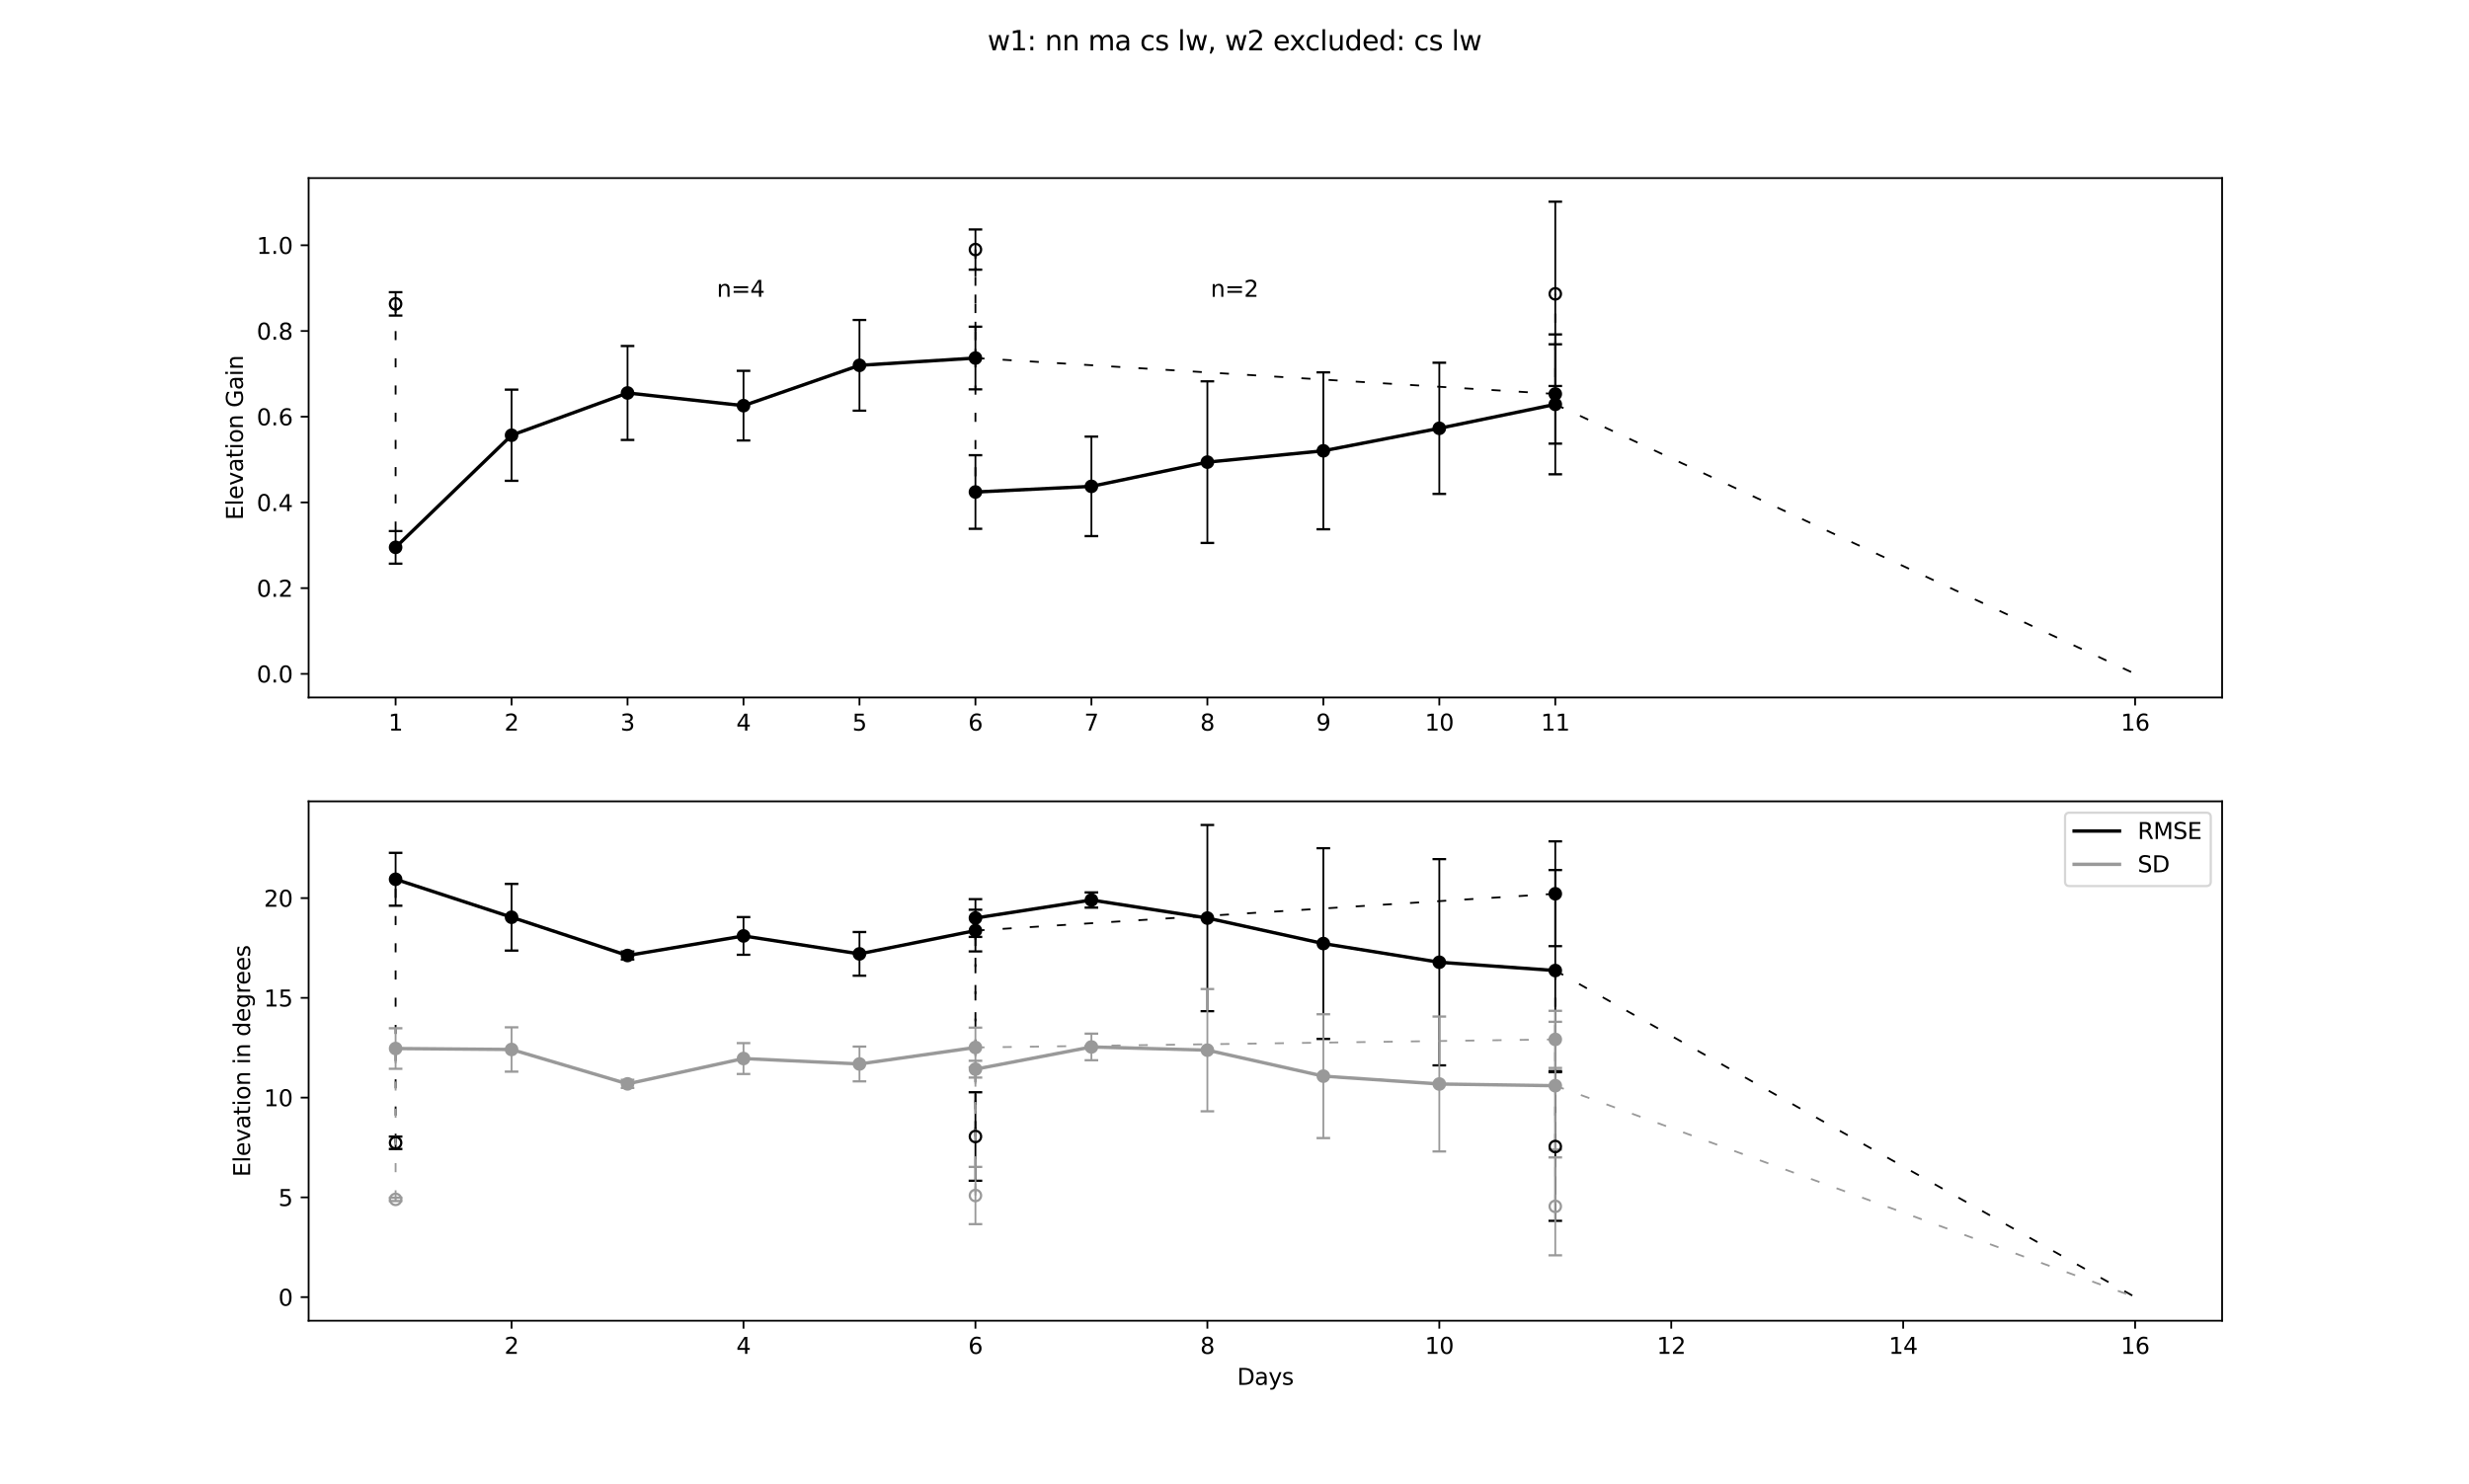 <?xml version="1.0" encoding="utf-8" standalone="no"?>
<!DOCTYPE svg PUBLIC "-//W3C//DTD SVG 1.1//EN"
  "http://www.w3.org/Graphics/SVG/1.1/DTD/svg11.dtd">
<svg xmlns:xlink="http://www.w3.org/1999/xlink" width="1088.64pt" height="654.48pt" viewBox="0 0 1088.64 654.48" xmlns="http://www.w3.org/2000/svg" version="1.1">
 <defs>
  <style type="text/css">*{stroke-linejoin: round; stroke-linecap: butt}</style>
 </defs>
 <g id="figure_1">
  <g id="patch_1">
   <path d="M 0 654.48 
L 1088.64 654.48 
L 1088.64 0 
L 0 0 
z
" style="fill: #ffffff"/>
  </g>
  <g id="axes_1">
   <g id="patch_2">
    <path d="M 136.08 307.606 
L 979.776 307.606 
L 979.776 78.538 
L 136.08 78.538 
z
" style="fill: #ffffff"/>
   </g>
   <g id="matplotlib.axis_1">
    <g id="xtick_1">
     <g id="line2d_1">
      <defs>
       <path id="m8545b6446b" d="M 0 0 
L 0 3.5 
" style="stroke: #000000; stroke-width: 0.8"/>
      </defs>
      <g>
       <use xlink:href="#m8545b6446b" x="174.43" y="307.606" style="stroke: #000000; stroke-width: 0.8"/>
      </g>
     </g>
     <g id="text_1">
      <!-- 1 -->
      <g transform="translate(171.249 322.204) scale(0.1 -0.1)">
       <defs>
        <path id="DejaVuSans-31" d="M 794 531 
L 1825 531 
L 1825 4091 
L 703 3866 
L 703 4441 
L 1819 4666 
L 2450 4666 
L 2450 531 
L 3481 531 
L 3481 0 
L 794 0 
L 794 531 
z
" transform="scale(0.016)"/>
       </defs>
       <use xlink:href="#DejaVuSans-31"/>
      </g>
     </g>
    </g>
    <g id="xtick_2">
     <g id="line2d_2">
      <g>
       <use xlink:href="#m8545b6446b" x="225.563" y="307.606" style="stroke: #000000; stroke-width: 0.8"/>
      </g>
     </g>
     <g id="text_2">
      <!-- 2 -->
      <g transform="translate(222.382 322.204) scale(0.1 -0.1)">
       <defs>
        <path id="DejaVuSans-32" d="M 1228 531 
L 3431 531 
L 3431 0 
L 469 0 
L 469 531 
Q 828 903 1448 1529 
Q 2069 2156 2228 2338 
Q 2531 2678 2651 2914 
Q 2772 3150 2772 3378 
Q 2772 3750 2511 3984 
Q 2250 4219 1831 4219 
Q 1534 4219 1204 4116 
Q 875 4013 500 3803 
L 500 4441 
Q 881 4594 1212 4672 
Q 1544 4750 1819 4750 
Q 2544 4750 2975 4387 
Q 3406 4025 3406 3419 
Q 3406 3131 3298 2873 
Q 3191 2616 2906 2266 
Q 2828 2175 2409 1742 
Q 1991 1309 1228 531 
z
" transform="scale(0.016)"/>
       </defs>
       <use xlink:href="#DejaVuSans-32"/>
      </g>
     </g>
    </g>
    <g id="xtick_3">
     <g id="line2d_3">
      <g>
       <use xlink:href="#m8545b6446b" x="276.696" y="307.606" style="stroke: #000000; stroke-width: 0.8"/>
      </g>
     </g>
     <g id="text_3">
      <!-- 3 -->
      <g transform="translate(273.515 322.204) scale(0.1 -0.1)">
       <defs>
        <path id="DejaVuSans-33" d="M 2597 2516 
Q 3050 2419 3304 2112 
Q 3559 1806 3559 1356 
Q 3559 666 3084 287 
Q 2609 -91 1734 -91 
Q 1441 -91 1130 -33 
Q 819 25 488 141 
L 488 750 
Q 750 597 1062 519 
Q 1375 441 1716 441 
Q 2309 441 2620 675 
Q 2931 909 2931 1356 
Q 2931 1769 2642 2001 
Q 2353 2234 1838 2234 
L 1294 2234 
L 1294 2753 
L 1863 2753 
Q 2328 2753 2575 2939 
Q 2822 3125 2822 3475 
Q 2822 3834 2567 4026 
Q 2313 4219 1838 4219 
Q 1578 4219 1281 4162 
Q 984 4106 628 3988 
L 628 4550 
Q 988 4650 1302 4700 
Q 1616 4750 1894 4750 
Q 2613 4750 3031 4423 
Q 3450 4097 3450 3541 
Q 3450 3153 3228 2886 
Q 3006 2619 2597 2516 
z
" transform="scale(0.016)"/>
       </defs>
       <use xlink:href="#DejaVuSans-33"/>
      </g>
     </g>
    </g>
    <g id="xtick_4">
     <g id="line2d_4">
      <g>
       <use xlink:href="#m8545b6446b" x="327.829" y="307.606" style="stroke: #000000; stroke-width: 0.8"/>
      </g>
     </g>
     <g id="text_4">
      <!-- 4 -->
      <g transform="translate(324.648 322.204) scale(0.1 -0.1)">
       <defs>
        <path id="DejaVuSans-34" d="M 2419 4116 
L 825 1625 
L 2419 1625 
L 2419 4116 
z
M 2253 4666 
L 3047 4666 
L 3047 1625 
L 3713 1625 
L 3713 1100 
L 3047 1100 
L 3047 0 
L 2419 0 
L 2419 1100 
L 313 1100 
L 313 1709 
L 2253 4666 
z
" transform="scale(0.016)"/>
       </defs>
       <use xlink:href="#DejaVuSans-34"/>
      </g>
     </g>
    </g>
    <g id="xtick_5">
     <g id="line2d_5">
      <g>
       <use xlink:href="#m8545b6446b" x="378.962" y="307.606" style="stroke: #000000; stroke-width: 0.8"/>
      </g>
     </g>
     <g id="text_5">
      <!-- 5 -->
      <g transform="translate(375.781 322.204) scale(0.1 -0.1)">
       <defs>
        <path id="DejaVuSans-35" d="M 691 4666 
L 3169 4666 
L 3169 4134 
L 1269 4134 
L 1269 2991 
Q 1406 3038 1543 3061 
Q 1681 3084 1819 3084 
Q 2600 3084 3056 2656 
Q 3513 2228 3513 1497 
Q 3513 744 3044 326 
Q 2575 -91 1722 -91 
Q 1428 -91 1123 -41 
Q 819 9 494 109 
L 494 744 
Q 775 591 1075 516 
Q 1375 441 1709 441 
Q 2250 441 2565 725 
Q 2881 1009 2881 1497 
Q 2881 1984 2565 2268 
Q 2250 2553 1709 2553 
Q 1456 2553 1204 2497 
Q 953 2441 691 2322 
L 691 4666 
z
" transform="scale(0.016)"/>
       </defs>
       <use xlink:href="#DejaVuSans-35"/>
      </g>
     </g>
    </g>
    <g id="xtick_6">
     <g id="line2d_6">
      <g>
       <use xlink:href="#m8545b6446b" x="430.095" y="307.606" style="stroke: #000000; stroke-width: 0.8"/>
      </g>
     </g>
     <g id="text_6">
      <!-- 6 -->
      <g transform="translate(426.914 322.204) scale(0.1 -0.1)">
       <defs>
        <path id="DejaVuSans-36" d="M 2113 2584 
Q 1688 2584 1439 2293 
Q 1191 2003 1191 1497 
Q 1191 994 1439 701 
Q 1688 409 2113 409 
Q 2538 409 2786 701 
Q 3034 994 3034 1497 
Q 3034 2003 2786 2293 
Q 2538 2584 2113 2584 
z
M 3366 4563 
L 3366 3988 
Q 3128 4100 2886 4159 
Q 2644 4219 2406 4219 
Q 1781 4219 1451 3797 
Q 1122 3375 1075 2522 
Q 1259 2794 1537 2939 
Q 1816 3084 2150 3084 
Q 2853 3084 3261 2657 
Q 3669 2231 3669 1497 
Q 3669 778 3244 343 
Q 2819 -91 2113 -91 
Q 1303 -91 875 529 
Q 447 1150 447 2328 
Q 447 3434 972 4092 
Q 1497 4750 2381 4750 
Q 2619 4750 2861 4703 
Q 3103 4656 3366 4563 
z
" transform="scale(0.016)"/>
       </defs>
       <use xlink:href="#DejaVuSans-36"/>
      </g>
     </g>
    </g>
    <g id="xtick_7">
     <g id="line2d_7">
      <g>
       <use xlink:href="#m8545b6446b" x="481.228" y="307.606" style="stroke: #000000; stroke-width: 0.8"/>
      </g>
     </g>
     <g id="text_7">
      <!-- 7 -->
      <g transform="translate(478.047 322.204) scale(0.1 -0.1)">
       <defs>
        <path id="DejaVuSans-37" d="M 525 4666 
L 3525 4666 
L 3525 4397 
L 1831 0 
L 1172 0 
L 2766 4134 
L 525 4134 
L 525 4666 
z
" transform="scale(0.016)"/>
       </defs>
       <use xlink:href="#DejaVuSans-37"/>
      </g>
     </g>
    </g>
    <g id="xtick_8">
     <g id="line2d_8">
      <g>
       <use xlink:href="#m8545b6446b" x="532.361" y="307.606" style="stroke: #000000; stroke-width: 0.8"/>
      </g>
     </g>
     <g id="text_8">
      <!-- 8 -->
      <g transform="translate(529.18 322.204) scale(0.1 -0.1)">
       <defs>
        <path id="DejaVuSans-38" d="M 2034 2216 
Q 1584 2216 1326 1975 
Q 1069 1734 1069 1313 
Q 1069 891 1326 650 
Q 1584 409 2034 409 
Q 2484 409 2743 651 
Q 3003 894 3003 1313 
Q 3003 1734 2745 1975 
Q 2488 2216 2034 2216 
z
M 1403 2484 
Q 997 2584 770 2862 
Q 544 3141 544 3541 
Q 544 4100 942 4425 
Q 1341 4750 2034 4750 
Q 2731 4750 3128 4425 
Q 3525 4100 3525 3541 
Q 3525 3141 3298 2862 
Q 3072 2584 2669 2484 
Q 3125 2378 3379 2068 
Q 3634 1759 3634 1313 
Q 3634 634 3220 271 
Q 2806 -91 2034 -91 
Q 1263 -91 848 271 
Q 434 634 434 1313 
Q 434 1759 690 2068 
Q 947 2378 1403 2484 
z
M 1172 3481 
Q 1172 3119 1398 2916 
Q 1625 2713 2034 2713 
Q 2441 2713 2670 2916 
Q 2900 3119 2900 3481 
Q 2900 3844 2670 4047 
Q 2441 4250 2034 4250 
Q 1625 4250 1398 4047 
Q 1172 3844 1172 3481 
z
" transform="scale(0.016)"/>
       </defs>
       <use xlink:href="#DejaVuSans-38"/>
      </g>
     </g>
    </g>
    <g id="xtick_9">
     <g id="line2d_9">
      <g>
       <use xlink:href="#m8545b6446b" x="583.495" y="307.606" style="stroke: #000000; stroke-width: 0.8"/>
      </g>
     </g>
     <g id="text_9">
      <!-- 9 -->
      <g transform="translate(580.313 322.204) scale(0.1 -0.1)">
       <defs>
        <path id="DejaVuSans-39" d="M 703 97 
L 703 672 
Q 941 559 1184 500 
Q 1428 441 1663 441 
Q 2288 441 2617 861 
Q 2947 1281 2994 2138 
Q 2813 1869 2534 1725 
Q 2256 1581 1919 1581 
Q 1219 1581 811 2004 
Q 403 2428 403 3163 
Q 403 3881 828 4315 
Q 1253 4750 1959 4750 
Q 2769 4750 3195 4129 
Q 3622 3509 3622 2328 
Q 3622 1225 3098 567 
Q 2575 -91 1691 -91 
Q 1453 -91 1209 -44 
Q 966 3 703 97 
z
M 1959 2075 
Q 2384 2075 2632 2365 
Q 2881 2656 2881 3163 
Q 2881 3666 2632 3958 
Q 2384 4250 1959 4250 
Q 1534 4250 1286 3958 
Q 1038 3666 1038 3163 
Q 1038 2656 1286 2365 
Q 1534 2075 1959 2075 
z
" transform="scale(0.016)"/>
       </defs>
       <use xlink:href="#DejaVuSans-39"/>
      </g>
     </g>
    </g>
    <g id="xtick_10">
     <g id="line2d_10">
      <g>
       <use xlink:href="#m8545b6446b" x="634.628" y="307.606" style="stroke: #000000; stroke-width: 0.8"/>
      </g>
     </g>
     <g id="text_10">
      <!-- 10 -->
      <g transform="translate(628.265 322.204) scale(0.1 -0.1)">
       <defs>
        <path id="DejaVuSans-30" d="M 2034 4250 
Q 1547 4250 1301 3770 
Q 1056 3291 1056 2328 
Q 1056 1369 1301 889 
Q 1547 409 2034 409 
Q 2525 409 2770 889 
Q 3016 1369 3016 2328 
Q 3016 3291 2770 3770 
Q 2525 4250 2034 4250 
z
M 2034 4750 
Q 2819 4750 3233 4129 
Q 3647 3509 3647 2328 
Q 3647 1150 3233 529 
Q 2819 -91 2034 -91 
Q 1250 -91 836 529 
Q 422 1150 422 2328 
Q 422 3509 836 4129 
Q 1250 4750 2034 4750 
z
" transform="scale(0.016)"/>
       </defs>
       <use xlink:href="#DejaVuSans-31"/>
       <use xlink:href="#DejaVuSans-30" x="63.623"/>
      </g>
     </g>
    </g>
    <g id="xtick_11">
     <g id="line2d_11">
      <g>
       <use xlink:href="#m8545b6446b" x="685.761" y="307.606" style="stroke: #000000; stroke-width: 0.8"/>
      </g>
     </g>
     <g id="text_11">
      <!-- 11 -->
      <g transform="translate(679.398 322.204) scale(0.1 -0.1)">
       <use xlink:href="#DejaVuSans-31"/>
       <use xlink:href="#DejaVuSans-31" x="63.623"/>
      </g>
     </g>
    </g>
    <g id="xtick_12">
     <g id="line2d_12">
      <g>
       <use xlink:href="#m8545b6446b" x="941.426" y="307.606" style="stroke: #000000; stroke-width: 0.8"/>
      </g>
     </g>
     <g id="text_12">
      <!-- 16 -->
      <g transform="translate(935.064 322.204) scale(0.1 -0.1)">
       <use xlink:href="#DejaVuSans-31"/>
       <use xlink:href="#DejaVuSans-36" x="63.623"/>
      </g>
     </g>
    </g>
   </g>
   <g id="matplotlib.axis_2">
    <g id="ytick_1">
     <g id="line2d_13">
      <defs>
       <path id="mdeb5ba75c6" d="M 0 0 
L -3.5 0 
" style="stroke: #000000; stroke-width: 0.8"/>
      </defs>
      <g>
       <use xlink:href="#mdeb5ba75c6" x="136.08" y="297.193" style="stroke: #000000; stroke-width: 0.8"/>
      </g>
     </g>
     <g id="text_13">
      <!-- 0.0 -->
      <g transform="translate(113.177 300.993) scale(0.1 -0.1)">
       <defs>
        <path id="DejaVuSans-2e" d="M 684 794 
L 1344 794 
L 1344 0 
L 684 0 
L 684 794 
z
" transform="scale(0.016)"/>
       </defs>
       <use xlink:href="#DejaVuSans-30"/>
       <use xlink:href="#DejaVuSans-2e" x="63.623"/>
       <use xlink:href="#DejaVuSans-30" x="95.41"/>
      </g>
     </g>
    </g>
    <g id="ytick_2">
     <g id="line2d_14">
      <g>
       <use xlink:href="#mdeb5ba75c6" x="136.08" y="259.389" style="stroke: #000000; stroke-width: 0.8"/>
      </g>
     </g>
     <g id="text_14">
      <!-- 0.2 -->
      <g transform="translate(113.177 263.189) scale(0.1 -0.1)">
       <use xlink:href="#DejaVuSans-30"/>
       <use xlink:href="#DejaVuSans-2e" x="63.623"/>
       <use xlink:href="#DejaVuSans-32" x="95.41"/>
      </g>
     </g>
    </g>
    <g id="ytick_3">
     <g id="line2d_15">
      <g>
       <use xlink:href="#mdeb5ba75c6" x="136.08" y="221.585" style="stroke: #000000; stroke-width: 0.8"/>
      </g>
     </g>
     <g id="text_15">
      <!-- 0.4 -->
      <g transform="translate(113.177 225.384) scale(0.1 -0.1)">
       <use xlink:href="#DejaVuSans-30"/>
       <use xlink:href="#DejaVuSans-2e" x="63.623"/>
       <use xlink:href="#DejaVuSans-34" x="95.41"/>
      </g>
     </g>
    </g>
    <g id="ytick_4">
     <g id="line2d_16">
      <g>
       <use xlink:href="#mdeb5ba75c6" x="136.08" y="183.781" style="stroke: #000000; stroke-width: 0.8"/>
      </g>
     </g>
     <g id="text_16">
      <!-- 0.6 -->
      <g transform="translate(113.177 187.58) scale(0.1 -0.1)">
       <use xlink:href="#DejaVuSans-30"/>
       <use xlink:href="#DejaVuSans-2e" x="63.623"/>
       <use xlink:href="#DejaVuSans-36" x="95.41"/>
      </g>
     </g>
    </g>
    <g id="ytick_5">
     <g id="line2d_17">
      <g>
       <use xlink:href="#mdeb5ba75c6" x="136.08" y="145.977" style="stroke: #000000; stroke-width: 0.8"/>
      </g>
     </g>
     <g id="text_17">
      <!-- 0.8 -->
      <g transform="translate(113.177 149.776) scale(0.1 -0.1)">
       <use xlink:href="#DejaVuSans-30"/>
       <use xlink:href="#DejaVuSans-2e" x="63.623"/>
       <use xlink:href="#DejaVuSans-38" x="95.41"/>
      </g>
     </g>
    </g>
    <g id="ytick_6">
     <g id="line2d_18">
      <g>
       <use xlink:href="#mdeb5ba75c6" x="136.08" y="108.173" style="stroke: #000000; stroke-width: 0.8"/>
      </g>
     </g>
     <g id="text_18">
      <!-- 1.0 -->
      <g transform="translate(113.177 111.972) scale(0.1 -0.1)">
       <use xlink:href="#DejaVuSans-31"/>
       <use xlink:href="#DejaVuSans-2e" x="63.623"/>
       <use xlink:href="#DejaVuSans-30" x="95.41"/>
      </g>
     </g>
    </g>
    <g id="text_19">
     <!-- Elevation Gain -->
     <g transform="translate(107.097 229.383) rotate(-90) scale(0.1 -0.1)">
      <defs>
       <path id="DejaVuSans-45" d="M 628 4666 
L 3578 4666 
L 3578 4134 
L 1259 4134 
L 1259 2753 
L 3481 2753 
L 3481 2222 
L 1259 2222 
L 1259 531 
L 3634 531 
L 3634 0 
L 628 0 
L 628 4666 
z
" transform="scale(0.016)"/>
       <path id="DejaVuSans-6c" d="M 603 4863 
L 1178 4863 
L 1178 0 
L 603 0 
L 603 4863 
z
" transform="scale(0.016)"/>
       <path id="DejaVuSans-65" d="M 3597 1894 
L 3597 1613 
L 953 1613 
Q 991 1019 1311 708 
Q 1631 397 2203 397 
Q 2534 397 2845 478 
Q 3156 559 3463 722 
L 3463 178 
Q 3153 47 2828 -22 
Q 2503 -91 2169 -91 
Q 1331 -91 842 396 
Q 353 884 353 1716 
Q 353 2575 817 3079 
Q 1281 3584 2069 3584 
Q 2775 3584 3186 3129 
Q 3597 2675 3597 1894 
z
M 3022 2063 
Q 3016 2534 2758 2815 
Q 2500 3097 2075 3097 
Q 1594 3097 1305 2825 
Q 1016 2553 972 2059 
L 3022 2063 
z
" transform="scale(0.016)"/>
       <path id="DejaVuSans-76" d="M 191 3500 
L 800 3500 
L 1894 563 
L 2988 3500 
L 3597 3500 
L 2284 0 
L 1503 0 
L 191 3500 
z
" transform="scale(0.016)"/>
       <path id="DejaVuSans-61" d="M 2194 1759 
Q 1497 1759 1228 1600 
Q 959 1441 959 1056 
Q 959 750 1161 570 
Q 1363 391 1709 391 
Q 2188 391 2477 730 
Q 2766 1069 2766 1631 
L 2766 1759 
L 2194 1759 
z
M 3341 1997 
L 3341 0 
L 2766 0 
L 2766 531 
Q 2569 213 2275 61 
Q 1981 -91 1556 -91 
Q 1019 -91 701 211 
Q 384 513 384 1019 
Q 384 1609 779 1909 
Q 1175 2209 1959 2209 
L 2766 2209 
L 2766 2266 
Q 2766 2663 2505 2880 
Q 2244 3097 1772 3097 
Q 1472 3097 1187 3025 
Q 903 2953 641 2809 
L 641 3341 
Q 956 3463 1253 3523 
Q 1550 3584 1831 3584 
Q 2591 3584 2966 3190 
Q 3341 2797 3341 1997 
z
" transform="scale(0.016)"/>
       <path id="DejaVuSans-74" d="M 1172 4494 
L 1172 3500 
L 2356 3500 
L 2356 3053 
L 1172 3053 
L 1172 1153 
Q 1172 725 1289 603 
Q 1406 481 1766 481 
L 2356 481 
L 2356 0 
L 1766 0 
Q 1100 0 847 248 
Q 594 497 594 1153 
L 594 3053 
L 172 3053 
L 172 3500 
L 594 3500 
L 594 4494 
L 1172 4494 
z
" transform="scale(0.016)"/>
       <path id="DejaVuSans-69" d="M 603 3500 
L 1178 3500 
L 1178 0 
L 603 0 
L 603 3500 
z
M 603 4863 
L 1178 4863 
L 1178 4134 
L 603 4134 
L 603 4863 
z
" transform="scale(0.016)"/>
       <path id="DejaVuSans-6f" d="M 1959 3097 
Q 1497 3097 1228 2736 
Q 959 2375 959 1747 
Q 959 1119 1226 758 
Q 1494 397 1959 397 
Q 2419 397 2687 759 
Q 2956 1122 2956 1747 
Q 2956 2369 2687 2733 
Q 2419 3097 1959 3097 
z
M 1959 3584 
Q 2709 3584 3137 3096 
Q 3566 2609 3566 1747 
Q 3566 888 3137 398 
Q 2709 -91 1959 -91 
Q 1206 -91 779 398 
Q 353 888 353 1747 
Q 353 2609 779 3096 
Q 1206 3584 1959 3584 
z
" transform="scale(0.016)"/>
       <path id="DejaVuSans-6e" d="M 3513 2113 
L 3513 0 
L 2938 0 
L 2938 2094 
Q 2938 2591 2744 2837 
Q 2550 3084 2163 3084 
Q 1697 3084 1428 2787 
Q 1159 2491 1159 1978 
L 1159 0 
L 581 0 
L 581 3500 
L 1159 3500 
L 1159 2956 
Q 1366 3272 1645 3428 
Q 1925 3584 2291 3584 
Q 2894 3584 3203 3211 
Q 3513 2838 3513 2113 
z
" transform="scale(0.016)"/>
       <path id="DejaVuSans-20" transform="scale(0.016)"/>
       <path id="DejaVuSans-47" d="M 3809 666 
L 3809 1919 
L 2778 1919 
L 2778 2438 
L 4434 2438 
L 4434 434 
Q 4069 175 3628 42 
Q 3188 -91 2688 -91 
Q 1594 -91 976 548 
Q 359 1188 359 2328 
Q 359 3472 976 4111 
Q 1594 4750 2688 4750 
Q 3144 4750 3555 4637 
Q 3966 4525 4313 4306 
L 4313 3634 
Q 3963 3931 3569 4081 
Q 3175 4231 2741 4231 
Q 1884 4231 1454 3753 
Q 1025 3275 1025 2328 
Q 1025 1384 1454 906 
Q 1884 428 2741 428 
Q 3075 428 3337 486 
Q 3600 544 3809 666 
z
" transform="scale(0.016)"/>
      </defs>
      <use xlink:href="#DejaVuSans-45"/>
      <use xlink:href="#DejaVuSans-6c" x="63.184"/>
      <use xlink:href="#DejaVuSans-65" x="90.967"/>
      <use xlink:href="#DejaVuSans-76" x="152.49"/>
      <use xlink:href="#DejaVuSans-61" x="211.67"/>
      <use xlink:href="#DejaVuSans-74" x="272.949"/>
      <use xlink:href="#DejaVuSans-69" x="312.158"/>
      <use xlink:href="#DejaVuSans-6f" x="339.941"/>
      <use xlink:href="#DejaVuSans-6e" x="401.123"/>
      <use xlink:href="#DejaVuSans-20" x="464.502"/>
      <use xlink:href="#DejaVuSans-47" x="496.289"/>
      <use xlink:href="#DejaVuSans-61" x="573.779"/>
      <use xlink:href="#DejaVuSans-69" x="635.059"/>
      <use xlink:href="#DejaVuSans-6e" x="662.842"/>
     </g>
    </g>
   </g>
   <g id="line2d_19">
    <path d="M 174.43 134.013 
L 174.43 241.397 
" clip-path="url(#p3cb85664ac)" style="fill: none; stroke-dasharray: 4,8; stroke-dashoffset: 0; stroke: #000000; stroke-width: 0.8"/>
   </g>
   <g id="line2d_20">
    <path d="M 174.43 241.397 
L 225.563 191.952 
L 276.696 173.309 
L 327.829 178.909 
L 378.962 161.124 
L 430.095 157.905 
" clip-path="url(#p3cb85664ac)" style="fill: none; stroke: #000000; stroke-width: 1.5; stroke-linecap: square"/>
   </g>
   <g id="line2d_21">
    <path d="M 430.095 157.905 
L 430.095 110.062 
" clip-path="url(#p3cb85664ac)" style="fill: none; stroke-dasharray: 4,8; stroke-dashoffset: 0; stroke: #000000; stroke-width: 0.8"/>
   </g>
   <g id="line2d_22">
    <path d="M 430.095 110.062 
L 430.095 216.99 
" clip-path="url(#p3cb85664ac)" style="fill: none; stroke-dasharray: 4,8; stroke-dashoffset: 0; stroke: #000000; stroke-width: 0.8"/>
   </g>
   <g id="line2d_23">
    <path d="M 430.095 216.99 
L 481.228 214.501 
L 532.361 203.814 
L 583.495 198.822 
L 634.628 188.898 
L 685.761 178.331 
" clip-path="url(#p3cb85664ac)" style="fill: none; stroke: #000000; stroke-width: 1.5; stroke-linecap: square"/>
   </g>
   <g id="line2d_24">
    <path d="M 685.761 178.331 
L 685.761 129.595 
" clip-path="url(#p3cb85664ac)" style="fill: none; stroke-dasharray: 4,8; stroke-dashoffset: 0; stroke: #000000; stroke-width: 0.8"/>
   </g>
   <g id="line2d_25">
    <path d="M 430.095 157.905 
L 685.761 173.743 
" clip-path="url(#p3cb85664ac)" style="fill: none; stroke-dasharray: 4,8; stroke-dashoffset: 0; stroke: #000000; stroke-width: 0.8"/>
   </g>
   <g id="line2d_26">
    <path d="M 685.761 178.331 
L 941.426 297.193 
" clip-path="url(#p3cb85664ac)" style="fill: none; stroke-dasharray: 4,8; stroke-dashoffset: 0; stroke: #000000; stroke-width: 0.8"/>
   </g>
   <g id="LineCollection_1">
    <path d="M 174.43 139.164 
L 174.43 128.862 
" clip-path="url(#p3cb85664ac)" style="fill: none; stroke: #000000; stroke-width: 0.8"/>
    <path d="M 430.095 118.928 
L 430.095 101.195 
" clip-path="url(#p3cb85664ac)" style="fill: none; stroke: #000000; stroke-width: 0.8"/>
    <path d="M 685.761 170.241 
L 685.761 88.95 
" clip-path="url(#p3cb85664ac)" style="fill: none; stroke: #000000; stroke-width: 0.8"/>
   </g>
   <g id="line2d_27">
    <defs>
     <path id="m673417f4c5" d="M 3 0 
L -3 -0 
" style="stroke: #000000"/>
    </defs>
    <g clip-path="url(#p3cb85664ac)">
     <use xlink:href="#m673417f4c5" x="174.43" y="139.164" style="stroke: #000000"/>
     <use xlink:href="#m673417f4c5" x="430.095" y="118.928" style="stroke: #000000"/>
     <use xlink:href="#m673417f4c5" x="685.761" y="170.241" style="stroke: #000000"/>
    </g>
   </g>
   <g id="line2d_28">
    <g clip-path="url(#p3cb85664ac)">
     <use xlink:href="#m673417f4c5" x="174.43" y="128.862" style="stroke: #000000"/>
     <use xlink:href="#m673417f4c5" x="430.095" y="101.195" style="stroke: #000000"/>
     <use xlink:href="#m673417f4c5" x="685.761" y="88.95" style="stroke: #000000"/>
    </g>
   </g>
   <g id="LineCollection_2">
    <path d="M 174.43 248.583 
L 174.43 234.211 
" clip-path="url(#p3cb85664ac)" style="fill: none; stroke: #000000; stroke-width: 0.8"/>
    <path d="M 225.563 212.055 
L 225.563 171.848 
" clip-path="url(#p3cb85664ac)" style="fill: none; stroke: #000000; stroke-width: 0.8"/>
    <path d="M 276.696 194.023 
L 276.696 152.595 
" clip-path="url(#p3cb85664ac)" style="fill: none; stroke: #000000; stroke-width: 0.8"/>
    <path d="M 327.829 194.273 
L 327.829 163.546 
" clip-path="url(#p3cb85664ac)" style="fill: none; stroke: #000000; stroke-width: 0.8"/>
    <path d="M 378.962 181.125 
L 378.962 141.123 
" clip-path="url(#p3cb85664ac)" style="fill: none; stroke: #000000; stroke-width: 0.8"/>
    <path d="M 430.095 171.715 
L 430.095 144.095 
" clip-path="url(#p3cb85664ac)" style="fill: none; stroke: #000000; stroke-width: 0.8"/>
    <path d="M 685.761 195.648 
L 685.761 151.838 
" clip-path="url(#p3cb85664ac)" style="fill: none; stroke: #000000; stroke-width: 0.8"/>
   </g>
   <g id="line2d_29">
    <g clip-path="url(#p3cb85664ac)">
     <use xlink:href="#m673417f4c5" x="174.43" y="248.583" style="stroke: #000000"/>
     <use xlink:href="#m673417f4c5" x="225.563" y="212.055" style="stroke: #000000"/>
     <use xlink:href="#m673417f4c5" x="276.696" y="194.023" style="stroke: #000000"/>
     <use xlink:href="#m673417f4c5" x="327.829" y="194.273" style="stroke: #000000"/>
     <use xlink:href="#m673417f4c5" x="378.962" y="181.125" style="stroke: #000000"/>
     <use xlink:href="#m673417f4c5" x="430.095" y="171.715" style="stroke: #000000"/>
     <use xlink:href="#m673417f4c5" x="685.761" y="195.648" style="stroke: #000000"/>
    </g>
   </g>
   <g id="line2d_30">
    <g clip-path="url(#p3cb85664ac)">
     <use xlink:href="#m673417f4c5" x="174.43" y="234.211" style="stroke: #000000"/>
     <use xlink:href="#m673417f4c5" x="225.563" y="171.848" style="stroke: #000000"/>
     <use xlink:href="#m673417f4c5" x="276.696" y="152.595" style="stroke: #000000"/>
     <use xlink:href="#m673417f4c5" x="327.829" y="163.546" style="stroke: #000000"/>
     <use xlink:href="#m673417f4c5" x="378.962" y="141.123" style="stroke: #000000"/>
     <use xlink:href="#m673417f4c5" x="430.095" y="144.095" style="stroke: #000000"/>
     <use xlink:href="#m673417f4c5" x="685.761" y="151.838" style="stroke: #000000"/>
    </g>
   </g>
   <g id="LineCollection_3">
    <path d="M 430.095 233.221 
L 430.095 200.759 
" clip-path="url(#p3cb85664ac)" style="fill: none; stroke: #000000; stroke-width: 0.8"/>
    <path d="M 481.228 236.438 
L 481.228 192.564 
" clip-path="url(#p3cb85664ac)" style="fill: none; stroke: #000000; stroke-width: 0.8"/>
    <path d="M 532.361 239.451 
L 532.361 168.177 
" clip-path="url(#p3cb85664ac)" style="fill: none; stroke: #000000; stroke-width: 0.8"/>
    <path d="M 583.495 233.418 
L 583.495 164.226 
" clip-path="url(#p3cb85664ac)" style="fill: none; stroke: #000000; stroke-width: 0.8"/>
    <path d="M 634.628 217.83 
L 634.628 159.965 
" clip-path="url(#p3cb85664ac)" style="fill: none; stroke: #000000; stroke-width: 0.8"/>
    <path d="M 685.761 209.179 
L 685.761 147.483 
" clip-path="url(#p3cb85664ac)" style="fill: none; stroke: #000000; stroke-width: 0.8"/>
   </g>
   <g id="line2d_31">
    <g clip-path="url(#p3cb85664ac)">
     <use xlink:href="#m673417f4c5" x="430.095" y="233.221" style="stroke: #000000"/>
     <use xlink:href="#m673417f4c5" x="481.228" y="236.438" style="stroke: #000000"/>
     <use xlink:href="#m673417f4c5" x="532.361" y="239.451" style="stroke: #000000"/>
     <use xlink:href="#m673417f4c5" x="583.495" y="233.418" style="stroke: #000000"/>
     <use xlink:href="#m673417f4c5" x="634.628" y="217.83" style="stroke: #000000"/>
     <use xlink:href="#m673417f4c5" x="685.761" y="209.179" style="stroke: #000000"/>
    </g>
   </g>
   <g id="line2d_32">
    <g clip-path="url(#p3cb85664ac)">
     <use xlink:href="#m673417f4c5" x="430.095" y="200.759" style="stroke: #000000"/>
     <use xlink:href="#m673417f4c5" x="481.228" y="192.564" style="stroke: #000000"/>
     <use xlink:href="#m673417f4c5" x="532.361" y="168.177" style="stroke: #000000"/>
     <use xlink:href="#m673417f4c5" x="583.495" y="164.226" style="stroke: #000000"/>
     <use xlink:href="#m673417f4c5" x="634.628" y="159.965" style="stroke: #000000"/>
     <use xlink:href="#m673417f4c5" x="685.761" y="147.483" style="stroke: #000000"/>
    </g>
   </g>
   <g id="line2d_33">
    <defs>
     <path id="m06f3c943dd" d="M 0 2.5 
C 0.663 2.5 1.299 2.237 1.768 1.768 
C 2.237 1.299 2.5 0.663 2.5 0 
C 2.5 -0.663 2.237 -1.299 1.768 -1.768 
C 1.299 -2.237 0.663 -2.5 0 -2.5 
C -0.663 -2.5 -1.299 -2.237 -1.768 -1.768 
C -2.237 -1.299 -2.5 -0.663 -2.5 0 
C -2.5 0.663 -2.237 1.299 -1.768 1.768 
C -1.299 2.237 -0.663 2.5 0 2.5 
z
" style="stroke: #000000"/>
    </defs>
    <g clip-path="url(#p3cb85664ac)">
     <use xlink:href="#m06f3c943dd" x="174.43" y="134.013" style="fill-opacity: 0; stroke: #000000"/>
     <use xlink:href="#m06f3c943dd" x="430.095" y="110.062" style="fill-opacity: 0; stroke: #000000"/>
     <use xlink:href="#m06f3c943dd" x="685.761" y="129.595" style="fill-opacity: 0; stroke: #000000"/>
    </g>
   </g>
   <g id="line2d_34">
    <defs>
     <path id="m1b8d3f21d1" d="M 0 2.5 
C 0.663 2.5 1.299 2.237 1.768 1.768 
C 2.237 1.299 2.5 0.663 2.5 0 
C 2.5 -0.663 2.237 -1.299 1.768 -1.768 
C 1.299 -2.237 0.663 -2.5 0 -2.5 
C -0.663 -2.5 -1.299 -2.237 -1.768 -1.768 
C -2.237 -1.299 -2.5 -0.663 -2.5 0 
C -2.5 0.663 -2.237 1.299 -1.768 1.768 
C -1.299 2.237 -0.663 2.5 0 2.5 
z
" style="stroke: #000000"/>
    </defs>
    <g clip-path="url(#p3cb85664ac)">
     <use xlink:href="#m1b8d3f21d1" x="174.43" y="241.397" style="stroke: #000000"/>
     <use xlink:href="#m1b8d3f21d1" x="225.563" y="191.952" style="stroke: #000000"/>
     <use xlink:href="#m1b8d3f21d1" x="276.696" y="173.309" style="stroke: #000000"/>
     <use xlink:href="#m1b8d3f21d1" x="327.829" y="178.909" style="stroke: #000000"/>
     <use xlink:href="#m1b8d3f21d1" x="378.962" y="161.124" style="stroke: #000000"/>
     <use xlink:href="#m1b8d3f21d1" x="430.095" y="157.905" style="stroke: #000000"/>
     <use xlink:href="#m1b8d3f21d1" x="685.761" y="173.743" style="stroke: #000000"/>
    </g>
   </g>
   <g id="line2d_35">
    <g clip-path="url(#p3cb85664ac)">
     <use xlink:href="#m1b8d3f21d1" x="430.095" y="216.99" style="stroke: #000000"/>
     <use xlink:href="#m1b8d3f21d1" x="481.228" y="214.501" style="stroke: #000000"/>
     <use xlink:href="#m1b8d3f21d1" x="532.361" y="203.814" style="stroke: #000000"/>
     <use xlink:href="#m1b8d3f21d1" x="583.495" y="198.822" style="stroke: #000000"/>
     <use xlink:href="#m1b8d3f21d1" x="634.628" y="188.898" style="stroke: #000000"/>
     <use xlink:href="#m1b8d3f21d1" x="685.761" y="178.331" style="stroke: #000000"/>
    </g>
   </g>
   <g id="patch_3">
    <path d="M 136.08 307.606 
L 136.08 78.538 
" style="fill: none; stroke: #000000; stroke-width: 0.8; stroke-linejoin: miter; stroke-linecap: square"/>
   </g>
   <g id="patch_4">
    <path d="M 979.776 307.606 
L 979.776 78.538 
" style="fill: none; stroke: #000000; stroke-width: 0.8; stroke-linejoin: miter; stroke-linecap: square"/>
   </g>
   <g id="patch_5">
    <path d="M 136.08 307.606 
L 979.776 307.606 
" style="fill: none; stroke: #000000; stroke-width: 0.8; stroke-linejoin: miter; stroke-linecap: square"/>
   </g>
   <g id="patch_6">
    <path d="M 136.08 78.538 
L 979.776 78.538 
" style="fill: none; stroke: #000000; stroke-width: 0.8; stroke-linejoin: miter; stroke-linecap: square"/>
   </g>
  </g>
  <g id="axes_2">
   <g id="patch_7">
    <path d="M 136.08 582.487 
L 979.776 582.487 
L 979.776 353.419 
L 136.08 353.419 
z
" style="fill: #ffffff"/>
   </g>
   <g id="matplotlib.axis_3">
    <g id="xtick_13">
     <g id="line2d_36">
      <g>
       <use xlink:href="#m8545b6446b" x="225.563" y="582.487" style="stroke: #000000; stroke-width: 0.8"/>
      </g>
     </g>
     <g id="text_20">
      <!-- 2 -->
      <g transform="translate(222.382 597.086) scale(0.1 -0.1)">
       <use xlink:href="#DejaVuSans-32"/>
      </g>
     </g>
    </g>
    <g id="xtick_14">
     <g id="line2d_37">
      <g>
       <use xlink:href="#m8545b6446b" x="327.829" y="582.487" style="stroke: #000000; stroke-width: 0.8"/>
      </g>
     </g>
     <g id="text_21">
      <!-- 4 -->
      <g transform="translate(324.648 597.086) scale(0.1 -0.1)">
       <use xlink:href="#DejaVuSans-34"/>
      </g>
     </g>
    </g>
    <g id="xtick_15">
     <g id="line2d_38">
      <g>
       <use xlink:href="#m8545b6446b" x="430.095" y="582.487" style="stroke: #000000; stroke-width: 0.8"/>
      </g>
     </g>
     <g id="text_22">
      <!-- 6 -->
      <g transform="translate(426.914 597.086) scale(0.1 -0.1)">
       <use xlink:href="#DejaVuSans-36"/>
      </g>
     </g>
    </g>
    <g id="xtick_16">
     <g id="line2d_39">
      <g>
       <use xlink:href="#m8545b6446b" x="532.361" y="582.487" style="stroke: #000000; stroke-width: 0.8"/>
      </g>
     </g>
     <g id="text_23">
      <!-- 8 -->
      <g transform="translate(529.18 597.086) scale(0.1 -0.1)">
       <use xlink:href="#DejaVuSans-38"/>
      </g>
     </g>
    </g>
    <g id="xtick_17">
     <g id="line2d_40">
      <g>
       <use xlink:href="#m8545b6446b" x="634.628" y="582.487" style="stroke: #000000; stroke-width: 0.8"/>
      </g>
     </g>
     <g id="text_24">
      <!-- 10 -->
      <g transform="translate(628.265 597.086) scale(0.1 -0.1)">
       <use xlink:href="#DejaVuSans-31"/>
       <use xlink:href="#DejaVuSans-30" x="63.623"/>
      </g>
     </g>
    </g>
    <g id="xtick_18">
     <g id="line2d_41">
      <g>
       <use xlink:href="#m8545b6446b" x="736.894" y="582.487" style="stroke: #000000; stroke-width: 0.8"/>
      </g>
     </g>
     <g id="text_25">
      <!-- 12 -->
      <g transform="translate(730.531 597.086) scale(0.1 -0.1)">
       <use xlink:href="#DejaVuSans-31"/>
       <use xlink:href="#DejaVuSans-32" x="63.623"/>
      </g>
     </g>
    </g>
    <g id="xtick_19">
     <g id="line2d_42">
      <g>
       <use xlink:href="#m8545b6446b" x="839.16" y="582.487" style="stroke: #000000; stroke-width: 0.8"/>
      </g>
     </g>
     <g id="text_26">
      <!-- 14 -->
      <g transform="translate(832.798 597.086) scale(0.1 -0.1)">
       <use xlink:href="#DejaVuSans-31"/>
       <use xlink:href="#DejaVuSans-34" x="63.623"/>
      </g>
     </g>
    </g>
    <g id="xtick_20">
     <g id="line2d_43">
      <g>
       <use xlink:href="#m8545b6446b" x="941.426" y="582.487" style="stroke: #000000; stroke-width: 0.8"/>
      </g>
     </g>
     <g id="text_27">
      <!-- 16 -->
      <g transform="translate(935.064 597.086) scale(0.1 -0.1)">
       <use xlink:href="#DejaVuSans-31"/>
       <use xlink:href="#DejaVuSans-36" x="63.623"/>
      </g>
     </g>
    </g>
    <g id="text_28">
     <!-- Days -->
     <g transform="translate(545.45 610.764) scale(0.1 -0.1)">
      <defs>
       <path id="DejaVuSans-44" d="M 1259 4147 
L 1259 519 
L 2022 519 
Q 2988 519 3436 956 
Q 3884 1394 3884 2338 
Q 3884 3275 3436 3711 
Q 2988 4147 2022 4147 
L 1259 4147 
z
M 628 4666 
L 1925 4666 
Q 3281 4666 3915 4102 
Q 4550 3538 4550 2338 
Q 4550 1131 3912 565 
Q 3275 0 1925 0 
L 628 0 
L 628 4666 
z
" transform="scale(0.016)"/>
       <path id="DejaVuSans-79" d="M 2059 -325 
Q 1816 -950 1584 -1140 
Q 1353 -1331 966 -1331 
L 506 -1331 
L 506 -850 
L 844 -850 
Q 1081 -850 1212 -737 
Q 1344 -625 1503 -206 
L 1606 56 
L 191 3500 
L 800 3500 
L 1894 763 
L 2988 3500 
L 3597 3500 
L 2059 -325 
z
" transform="scale(0.016)"/>
       <path id="DejaVuSans-73" d="M 2834 3397 
L 2834 2853 
Q 2591 2978 2328 3040 
Q 2066 3103 1784 3103 
Q 1356 3103 1142 2972 
Q 928 2841 928 2578 
Q 928 2378 1081 2264 
Q 1234 2150 1697 2047 
L 1894 2003 
Q 2506 1872 2764 1633 
Q 3022 1394 3022 966 
Q 3022 478 2636 193 
Q 2250 -91 1575 -91 
Q 1294 -91 989 -36 
Q 684 19 347 128 
L 347 722 
Q 666 556 975 473 
Q 1284 391 1588 391 
Q 1994 391 2212 530 
Q 2431 669 2431 922 
Q 2431 1156 2273 1281 
Q 2116 1406 1581 1522 
L 1381 1569 
Q 847 1681 609 1914 
Q 372 2147 372 2553 
Q 372 3047 722 3315 
Q 1072 3584 1716 3584 
Q 2034 3584 2315 3537 
Q 2597 3491 2834 3397 
z
" transform="scale(0.016)"/>
      </defs>
      <use xlink:href="#DejaVuSans-44"/>
      <use xlink:href="#DejaVuSans-61" x="77.002"/>
      <use xlink:href="#DejaVuSans-79" x="138.281"/>
      <use xlink:href="#DejaVuSans-73" x="197.461"/>
     </g>
    </g>
   </g>
   <g id="matplotlib.axis_4">
    <g id="ytick_7">
     <g id="line2d_44">
      <g>
       <use xlink:href="#mdeb5ba75c6" x="136.08" y="572.075" style="stroke: #000000; stroke-width: 0.8"/>
      </g>
     </g>
     <g id="text_29">
      <!-- 0 -->
      <g transform="translate(122.718 575.874) scale(0.1 -0.1)">
       <use xlink:href="#DejaVuSans-30"/>
      </g>
     </g>
    </g>
    <g id="ytick_8">
     <g id="line2d_45">
      <g>
       <use xlink:href="#mdeb5ba75c6" x="136.08" y="528.081" style="stroke: #000000; stroke-width: 0.8"/>
      </g>
     </g>
     <g id="text_30">
      <!-- 5 -->
      <g transform="translate(122.718 531.88) scale(0.1 -0.1)">
       <use xlink:href="#DejaVuSans-35"/>
      </g>
     </g>
    </g>
    <g id="ytick_9">
     <g id="line2d_46">
      <g>
       <use xlink:href="#mdeb5ba75c6" x="136.08" y="484.087" style="stroke: #000000; stroke-width: 0.8"/>
      </g>
     </g>
     <g id="text_31">
      <!-- 10 -->
      <g transform="translate(116.355 487.886) scale(0.1 -0.1)">
       <use xlink:href="#DejaVuSans-31"/>
       <use xlink:href="#DejaVuSans-30" x="63.623"/>
      </g>
     </g>
    </g>
    <g id="ytick_10">
     <g id="line2d_47">
      <g>
       <use xlink:href="#mdeb5ba75c6" x="136.08" y="440.093" style="stroke: #000000; stroke-width: 0.8"/>
      </g>
     </g>
     <g id="text_32">
      <!-- 15 -->
      <g transform="translate(116.355 443.892) scale(0.1 -0.1)">
       <use xlink:href="#DejaVuSans-31"/>
       <use xlink:href="#DejaVuSans-35" x="63.623"/>
      </g>
     </g>
    </g>
    <g id="ytick_11">
     <g id="line2d_48">
      <g>
       <use xlink:href="#mdeb5ba75c6" x="136.08" y="396.099" style="stroke: #000000; stroke-width: 0.8"/>
      </g>
     </g>
     <g id="text_33">
      <!-- 20 -->
      <g transform="translate(116.355 399.898) scale(0.1 -0.1)">
       <use xlink:href="#DejaVuSans-32"/>
       <use xlink:href="#DejaVuSans-30" x="63.623"/>
      </g>
     </g>
    </g>
    <g id="text_34">
     <!-- Elevation in degrees -->
     <g transform="translate(110.275 519.041) rotate(-90) scale(0.1 -0.1)">
      <defs>
       <path id="DejaVuSans-64" d="M 2906 2969 
L 2906 4863 
L 3481 4863 
L 3481 0 
L 2906 0 
L 2906 525 
Q 2725 213 2448 61 
Q 2172 -91 1784 -91 
Q 1150 -91 751 415 
Q 353 922 353 1747 
Q 353 2572 751 3078 
Q 1150 3584 1784 3584 
Q 2172 3584 2448 3432 
Q 2725 3281 2906 2969 
z
M 947 1747 
Q 947 1113 1208 752 
Q 1469 391 1925 391 
Q 2381 391 2643 752 
Q 2906 1113 2906 1747 
Q 2906 2381 2643 2742 
Q 2381 3103 1925 3103 
Q 1469 3103 1208 2742 
Q 947 2381 947 1747 
z
" transform="scale(0.016)"/>
       <path id="DejaVuSans-67" d="M 2906 1791 
Q 2906 2416 2648 2759 
Q 2391 3103 1925 3103 
Q 1463 3103 1205 2759 
Q 947 2416 947 1791 
Q 947 1169 1205 825 
Q 1463 481 1925 481 
Q 2391 481 2648 825 
Q 2906 1169 2906 1791 
z
M 3481 434 
Q 3481 -459 3084 -895 
Q 2688 -1331 1869 -1331 
Q 1566 -1331 1297 -1286 
Q 1028 -1241 775 -1147 
L 775 -588 
Q 1028 -725 1275 -790 
Q 1522 -856 1778 -856 
Q 2344 -856 2625 -561 
Q 2906 -266 2906 331 
L 2906 616 
Q 2728 306 2450 153 
Q 2172 0 1784 0 
Q 1141 0 747 490 
Q 353 981 353 1791 
Q 353 2603 747 3093 
Q 1141 3584 1784 3584 
Q 2172 3584 2450 3431 
Q 2728 3278 2906 2969 
L 2906 3500 
L 3481 3500 
L 3481 434 
z
" transform="scale(0.016)"/>
       <path id="DejaVuSans-72" d="M 2631 2963 
Q 2534 3019 2420 3045 
Q 2306 3072 2169 3072 
Q 1681 3072 1420 2755 
Q 1159 2438 1159 1844 
L 1159 0 
L 581 0 
L 581 3500 
L 1159 3500 
L 1159 2956 
Q 1341 3275 1631 3429 
Q 1922 3584 2338 3584 
Q 2397 3584 2469 3576 
Q 2541 3569 2628 3553 
L 2631 2963 
z
" transform="scale(0.016)"/>
      </defs>
      <use xlink:href="#DejaVuSans-45"/>
      <use xlink:href="#DejaVuSans-6c" x="63.184"/>
      <use xlink:href="#DejaVuSans-65" x="90.967"/>
      <use xlink:href="#DejaVuSans-76" x="152.49"/>
      <use xlink:href="#DejaVuSans-61" x="211.67"/>
      <use xlink:href="#DejaVuSans-74" x="272.949"/>
      <use xlink:href="#DejaVuSans-69" x="312.158"/>
      <use xlink:href="#DejaVuSans-6f" x="339.941"/>
      <use xlink:href="#DejaVuSans-6e" x="401.123"/>
      <use xlink:href="#DejaVuSans-20" x="464.502"/>
      <use xlink:href="#DejaVuSans-69" x="496.289"/>
      <use xlink:href="#DejaVuSans-6e" x="524.072"/>
      <use xlink:href="#DejaVuSans-20" x="587.451"/>
      <use xlink:href="#DejaVuSans-64" x="619.238"/>
      <use xlink:href="#DejaVuSans-65" x="682.715"/>
      <use xlink:href="#DejaVuSans-67" x="744.238"/>
      <use xlink:href="#DejaVuSans-72" x="807.715"/>
      <use xlink:href="#DejaVuSans-65" x="846.578"/>
      <use xlink:href="#DejaVuSans-65" x="908.102"/>
      <use xlink:href="#DejaVuSans-73" x="969.625"/>
     </g>
    </g>
   </g>
   <g id="line2d_49">
    <path d="M 174.43 504 
L 174.43 387.784 
" clip-path="url(#p79818220c7)" style="fill: none; stroke-dasharray: 4,8; stroke-dashoffset: 0; stroke: #000000; stroke-width: 0.8"/>
   </g>
   <g id="line2d_50">
    <path d="M 174.43 387.784 
L 225.563 404.539 
L 276.696 421.408 
L 327.829 412.775 
L 378.962 420.69 
L 430.095 410.41 
" clip-path="url(#p79818220c7)" style="fill: none; stroke: #000000; stroke-width: 1.5; stroke-linecap: square"/>
   </g>
   <g id="line2d_51">
    <path d="M 430.095 410.41 
L 430.095 501.233 
" clip-path="url(#p79818220c7)" style="fill: none; stroke-dasharray: 4,8; stroke-dashoffset: 0; stroke: #000000; stroke-width: 0.8"/>
   </g>
   <g id="line2d_52">
    <path d="M 430.095 501.233 
L 430.095 404.878 
" clip-path="url(#p79818220c7)" style="fill: none; stroke-dasharray: 4,8; stroke-dashoffset: 0; stroke: #000000; stroke-width: 0.8"/>
   </g>
   <g id="line2d_53">
    <path d="M 430.095 404.878 
L 481.228 396.928 
L 532.361 404.898 
L 583.495 416.14 
L 634.628 424.384 
L 685.761 428.039 
" clip-path="url(#p79818220c7)" style="fill: none; stroke: #000000; stroke-width: 1.5; stroke-linecap: square"/>
   </g>
   <g id="line2d_54">
    <path d="M 685.761 428.039 
L 685.761 505.656 
" clip-path="url(#p79818220c7)" style="fill: none; stroke-dasharray: 4,8; stroke-dashoffset: 0; stroke: #000000; stroke-width: 0.8"/>
   </g>
   <g id="line2d_55">
    <path d="M 430.095 410.41 
L 685.761 394.178 
" clip-path="url(#p79818220c7)" style="fill: none; stroke-dasharray: 4,8; stroke-dashoffset: 0; stroke: #000000; stroke-width: 0.8"/>
   </g>
   <g id="line2d_56">
    <path d="M 685.761 428.039 
L 941.426 572.075 
" clip-path="url(#p79818220c7)" style="fill: none; stroke-dasharray: 4,8; stroke-dashoffset: 0; stroke: #000000; stroke-width: 0.8"/>
   </g>
   <g id="LineCollection_4">
    <path d="M 174.43 506.737 
L 174.43 501.262 
" clip-path="url(#p79818220c7)" style="fill: none; stroke: #000000; stroke-width: 0.8"/>
    <path d="M 430.095 520.753 
L 430.095 481.712 
" clip-path="url(#p79818220c7)" style="fill: none; stroke: #000000; stroke-width: 0.8"/>
    <path d="M 685.761 538.432 
L 685.761 472.879 
" clip-path="url(#p79818220c7)" style="fill: none; stroke: #000000; stroke-width: 0.8"/>
   </g>
   <g id="line2d_57">
    <g clip-path="url(#p79818220c7)">
     <use xlink:href="#m673417f4c5" x="174.43" y="506.737" style="stroke: #000000"/>
     <use xlink:href="#m673417f4c5" x="430.095" y="520.753" style="stroke: #000000"/>
     <use xlink:href="#m673417f4c5" x="685.761" y="538.432" style="stroke: #000000"/>
    </g>
   </g>
   <g id="line2d_58">
    <g clip-path="url(#p79818220c7)">
     <use xlink:href="#m673417f4c5" x="174.43" y="501.262" style="stroke: #000000"/>
     <use xlink:href="#m673417f4c5" x="430.095" y="481.712" style="stroke: #000000"/>
     <use xlink:href="#m673417f4c5" x="685.761" y="472.879" style="stroke: #000000"/>
    </g>
   </g>
   <g id="LineCollection_5">
    <path d="M 174.43 399.441 
L 174.43 376.128 
" clip-path="url(#p79818220c7)" style="fill: none; stroke: #000000; stroke-width: 0.8"/>
    <path d="M 225.563 419.237 
L 225.563 389.84 
" clip-path="url(#p79818220c7)" style="fill: none; stroke: #000000; stroke-width: 0.8"/>
    <path d="M 276.696 423.168 
L 276.696 419.648 
" clip-path="url(#p79818220c7)" style="fill: none; stroke: #000000; stroke-width: 0.8"/>
    <path d="M 327.829 421.085 
L 327.829 404.466 
" clip-path="url(#p79818220c7)" style="fill: none; stroke: #000000; stroke-width: 0.8"/>
    <path d="M 378.962 430.324 
L 378.962 411.055 
" clip-path="url(#p79818220c7)" style="fill: none; stroke: #000000; stroke-width: 0.8"/>
    <path d="M 430.095 419.604 
L 430.095 401.217 
" clip-path="url(#p79818220c7)" style="fill: none; stroke: #000000; stroke-width: 0.8"/>
    <path d="M 685.761 417.288 
L 685.761 371.067 
" clip-path="url(#p79818220c7)" style="fill: none; stroke: #000000; stroke-width: 0.8"/>
   </g>
   <g id="line2d_59">
    <g clip-path="url(#p79818220c7)">
     <use xlink:href="#m673417f4c5" x="174.43" y="399.441" style="stroke: #000000"/>
     <use xlink:href="#m673417f4c5" x="225.563" y="419.237" style="stroke: #000000"/>
     <use xlink:href="#m673417f4c5" x="276.696" y="423.168" style="stroke: #000000"/>
     <use xlink:href="#m673417f4c5" x="327.829" y="421.085" style="stroke: #000000"/>
     <use xlink:href="#m673417f4c5" x="378.962" y="430.324" style="stroke: #000000"/>
     <use xlink:href="#m673417f4c5" x="430.095" y="419.604" style="stroke: #000000"/>
     <use xlink:href="#m673417f4c5" x="685.761" y="417.288" style="stroke: #000000"/>
    </g>
   </g>
   <g id="line2d_60">
    <g clip-path="url(#p79818220c7)">
     <use xlink:href="#m673417f4c5" x="174.43" y="376.128" style="stroke: #000000"/>
     <use xlink:href="#m673417f4c5" x="225.563" y="389.84" style="stroke: #000000"/>
     <use xlink:href="#m673417f4c5" x="276.696" y="419.648" style="stroke: #000000"/>
     <use xlink:href="#m673417f4c5" x="327.829" y="404.466" style="stroke: #000000"/>
     <use xlink:href="#m673417f4c5" x="378.962" y="411.055" style="stroke: #000000"/>
     <use xlink:href="#m673417f4c5" x="430.095" y="401.217" style="stroke: #000000"/>
     <use xlink:href="#m673417f4c5" x="685.761" y="371.067" style="stroke: #000000"/>
    </g>
   </g>
   <g id="LineCollection_6">
    <path d="M 430.095 413.198 
L 430.095 396.558 
" clip-path="url(#p79818220c7)" style="fill: none; stroke: #000000; stroke-width: 0.8"/>
    <path d="M 481.228 400.279 
L 481.228 393.578 
" clip-path="url(#p79818220c7)" style="fill: none; stroke: #000000; stroke-width: 0.8"/>
    <path d="M 532.361 445.964 
L 532.361 363.831 
" clip-path="url(#p79818220c7)" style="fill: none; stroke: #000000; stroke-width: 0.8"/>
    <path d="M 583.495 458.198 
L 583.495 374.081 
" clip-path="url(#p79818220c7)" style="fill: none; stroke: #000000; stroke-width: 0.8"/>
    <path d="M 634.628 469.864 
L 634.628 378.904 
" clip-path="url(#p79818220c7)" style="fill: none; stroke: #000000; stroke-width: 0.8"/>
    <path d="M 685.761 472.366 
L 685.761 383.711 
" clip-path="url(#p79818220c7)" style="fill: none; stroke: #000000; stroke-width: 0.8"/>
   </g>
   <g id="line2d_61">
    <g clip-path="url(#p79818220c7)">
     <use xlink:href="#m673417f4c5" x="430.095" y="413.198" style="stroke: #000000"/>
     <use xlink:href="#m673417f4c5" x="481.228" y="400.279" style="stroke: #000000"/>
     <use xlink:href="#m673417f4c5" x="532.361" y="445.964" style="stroke: #000000"/>
     <use xlink:href="#m673417f4c5" x="583.495" y="458.198" style="stroke: #000000"/>
     <use xlink:href="#m673417f4c5" x="634.628" y="469.864" style="stroke: #000000"/>
     <use xlink:href="#m673417f4c5" x="685.761" y="472.366" style="stroke: #000000"/>
    </g>
   </g>
   <g id="line2d_62">
    <g clip-path="url(#p79818220c7)">
     <use xlink:href="#m673417f4c5" x="430.095" y="396.558" style="stroke: #000000"/>
     <use xlink:href="#m673417f4c5" x="481.228" y="393.578" style="stroke: #000000"/>
     <use xlink:href="#m673417f4c5" x="532.361" y="363.831" style="stroke: #000000"/>
     <use xlink:href="#m673417f4c5" x="583.495" y="374.081" style="stroke: #000000"/>
     <use xlink:href="#m673417f4c5" x="634.628" y="378.904" style="stroke: #000000"/>
     <use xlink:href="#m673417f4c5" x="685.761" y="383.711" style="stroke: #000000"/>
    </g>
   </g>
   <g id="line2d_63">
    <path d="M 174.43 528.966 
L 174.43 462.433 
" clip-path="url(#p79818220c7)" style="fill: none; stroke-dasharray: 4,8; stroke-dashoffset: 0; stroke: #999999; stroke-width: 0.8"/>
   </g>
   <g id="line2d_64">
    <path d="M 174.43 462.433 
L 225.563 462.856 
L 276.696 478.019 
L 327.829 466.85 
L 378.962 469.245 
L 430.095 461.965 
" clip-path="url(#p79818220c7)" style="fill: none; stroke: #999999; stroke-width: 1.5; stroke-linecap: square"/>
   </g>
   <g id="line2d_65">
    <path d="M 430.095 461.965 
L 430.095 527.254 
" clip-path="url(#p79818220c7)" style="fill: none; stroke-dasharray: 4,8; stroke-dashoffset: 0; stroke: #999999; stroke-width: 0.8"/>
   </g>
   <g id="line2d_66">
    <path d="M 430.095 527.254 
L 430.095 471.537 
" clip-path="url(#p79818220c7)" style="fill: none; stroke-dasharray: 4,8; stroke-dashoffset: 0; stroke: #999999; stroke-width: 0.8"/>
   </g>
   <g id="line2d_67">
    <path d="M 430.095 471.537 
L 481.228 461.736 
L 532.361 463.154 
L 583.495 474.613 
L 634.628 478.079 
L 685.761 478.831 
" clip-path="url(#p79818220c7)" style="fill: none; stroke: #999999; stroke-width: 1.5; stroke-linecap: square"/>
   </g>
   <g id="line2d_68">
    <path d="M 685.761 478.831 
L 685.761 532.044 
" clip-path="url(#p79818220c7)" style="fill: none; stroke-dasharray: 4,8; stroke-dashoffset: 0; stroke: #999999; stroke-width: 0.8"/>
   </g>
   <g id="line2d_69">
    <path d="M 430.095 461.965 
L 685.761 458.409 
" clip-path="url(#p79818220c7)" style="fill: none; stroke-dasharray: 4,8; stroke-dashoffset: 0; stroke: #999999; stroke-width: 0.8"/>
   </g>
   <g id="line2d_70">
    <path d="M 685.761 478.831 
L 941.426 572.075 
" clip-path="url(#p79818220c7)" style="fill: none; stroke-dasharray: 4,8; stroke-dashoffset: 0; stroke: #999999; stroke-width: 0.8"/>
   </g>
   <g id="LineCollection_7">
    <path d="M 174.43 529.705 
L 174.43 528.227 
" clip-path="url(#p79818220c7)" style="fill: none; stroke: #999999; stroke-width: 0.8"/>
    <path d="M 430.095 539.872 
L 430.095 514.636 
" clip-path="url(#p79818220c7)" style="fill: none; stroke: #999999; stroke-width: 0.8"/>
    <path d="M 685.761 553.637 
L 685.761 510.451 
" clip-path="url(#p79818220c7)" style="fill: none; stroke: #999999; stroke-width: 0.8"/>
   </g>
   <g id="line2d_71">
    <defs>
     <path id="mbd7e431186" d="M 3 0 
L -3 -0 
" style="stroke: #999999"/>
    </defs>
    <g clip-path="url(#p79818220c7)">
     <use xlink:href="#mbd7e431186" x="174.43" y="529.705" style="fill: #999999; stroke: #999999"/>
     <use xlink:href="#mbd7e431186" x="430.095" y="539.872" style="fill: #999999; stroke: #999999"/>
     <use xlink:href="#mbd7e431186" x="685.761" y="553.637" style="fill: #999999; stroke: #999999"/>
    </g>
   </g>
   <g id="line2d_72">
    <g clip-path="url(#p79818220c7)">
     <use xlink:href="#mbd7e431186" x="174.43" y="528.227" style="fill: #999999; stroke: #999999"/>
     <use xlink:href="#mbd7e431186" x="430.095" y="514.636" style="fill: #999999; stroke: #999999"/>
     <use xlink:href="#mbd7e431186" x="685.761" y="510.451" style="fill: #999999; stroke: #999999"/>
    </g>
   </g>
   <g id="LineCollection_8">
    <path d="M 174.43 471.367 
L 174.43 453.5 
" clip-path="url(#p79818220c7)" style="fill: none; stroke: #999999; stroke-width: 0.8"/>
    <path d="M 225.563 472.627 
L 225.563 453.085 
" clip-path="url(#p79818220c7)" style="fill: none; stroke: #999999; stroke-width: 0.8"/>
    <path d="M 276.696 479.817 
L 276.696 476.222 
" clip-path="url(#p79818220c7)" style="fill: none; stroke: #999999; stroke-width: 0.8"/>
    <path d="M 327.829 473.658 
L 327.829 460.043 
" clip-path="url(#p79818220c7)" style="fill: none; stroke: #999999; stroke-width: 0.8"/>
    <path d="M 378.962 476.91 
L 378.962 461.58 
" clip-path="url(#p79818220c7)" style="fill: none; stroke: #999999; stroke-width: 0.8"/>
    <path d="M 430.095 470.704 
L 430.095 453.226 
" clip-path="url(#p79818220c7)" style="fill: none; stroke: #999999; stroke-width: 0.8"/>
    <path d="M 685.761 471.006 
L 685.761 445.812 
" clip-path="url(#p79818220c7)" style="fill: none; stroke: #999999; stroke-width: 0.8"/>
   </g>
   <g id="line2d_73">
    <g clip-path="url(#p79818220c7)">
     <use xlink:href="#mbd7e431186" x="174.43" y="471.367" style="fill: #999999; stroke: #999999"/>
     <use xlink:href="#mbd7e431186" x="225.563" y="472.627" style="fill: #999999; stroke: #999999"/>
     <use xlink:href="#mbd7e431186" x="276.696" y="479.817" style="fill: #999999; stroke: #999999"/>
     <use xlink:href="#mbd7e431186" x="327.829" y="473.658" style="fill: #999999; stroke: #999999"/>
     <use xlink:href="#mbd7e431186" x="378.962" y="476.91" style="fill: #999999; stroke: #999999"/>
     <use xlink:href="#mbd7e431186" x="430.095" y="470.704" style="fill: #999999; stroke: #999999"/>
     <use xlink:href="#mbd7e431186" x="685.761" y="471.006" style="fill: #999999; stroke: #999999"/>
    </g>
   </g>
   <g id="line2d_74">
    <g clip-path="url(#p79818220c7)">
     <use xlink:href="#mbd7e431186" x="174.43" y="453.5" style="fill: #999999; stroke: #999999"/>
     <use xlink:href="#mbd7e431186" x="225.563" y="453.085" style="fill: #999999; stroke: #999999"/>
     <use xlink:href="#mbd7e431186" x="276.696" y="476.222" style="fill: #999999; stroke: #999999"/>
     <use xlink:href="#mbd7e431186" x="327.829" y="460.043" style="fill: #999999; stroke: #999999"/>
     <use xlink:href="#mbd7e431186" x="378.962" y="461.58" style="fill: #999999; stroke: #999999"/>
     <use xlink:href="#mbd7e431186" x="430.095" y="453.226" style="fill: #999999; stroke: #999999"/>
     <use xlink:href="#mbd7e431186" x="685.761" y="445.812" style="fill: #999999; stroke: #999999"/>
    </g>
   </g>
   <g id="LineCollection_9">
    <path d="M 430.095 475.237 
L 430.095 467.837 
" clip-path="url(#p79818220c7)" style="fill: none; stroke: #999999; stroke-width: 0.8"/>
    <path d="M 481.228 467.586 
L 481.228 455.885 
" clip-path="url(#p79818220c7)" style="fill: none; stroke: #999999; stroke-width: 0.8"/>
    <path d="M 532.361 490.113 
L 532.361 436.194 
" clip-path="url(#p79818220c7)" style="fill: none; stroke: #999999; stroke-width: 0.8"/>
    <path d="M 583.495 501.917 
L 583.495 447.31 
" clip-path="url(#p79818220c7)" style="fill: none; stroke: #999999; stroke-width: 0.8"/>
    <path d="M 634.628 507.824 
L 634.628 448.335 
" clip-path="url(#p79818220c7)" style="fill: none; stroke: #999999; stroke-width: 0.8"/>
    <path d="M 685.761 507.001 
L 685.761 450.66 
" clip-path="url(#p79818220c7)" style="fill: none; stroke: #999999; stroke-width: 0.8"/>
   </g>
   <g id="line2d_75">
    <g clip-path="url(#p79818220c7)">
     <use xlink:href="#mbd7e431186" x="430.095" y="475.237" style="fill: #999999; stroke: #999999"/>
     <use xlink:href="#mbd7e431186" x="481.228" y="467.586" style="fill: #999999; stroke: #999999"/>
     <use xlink:href="#mbd7e431186" x="532.361" y="490.113" style="fill: #999999; stroke: #999999"/>
     <use xlink:href="#mbd7e431186" x="583.495" y="501.917" style="fill: #999999; stroke: #999999"/>
     <use xlink:href="#mbd7e431186" x="634.628" y="507.824" style="fill: #999999; stroke: #999999"/>
     <use xlink:href="#mbd7e431186" x="685.761" y="507.001" style="fill: #999999; stroke: #999999"/>
    </g>
   </g>
   <g id="line2d_76">
    <g clip-path="url(#p79818220c7)">
     <use xlink:href="#mbd7e431186" x="430.095" y="467.837" style="fill: #999999; stroke: #999999"/>
     <use xlink:href="#mbd7e431186" x="481.228" y="455.885" style="fill: #999999; stroke: #999999"/>
     <use xlink:href="#mbd7e431186" x="532.361" y="436.194" style="fill: #999999; stroke: #999999"/>
     <use xlink:href="#mbd7e431186" x="583.495" y="447.31" style="fill: #999999; stroke: #999999"/>
     <use xlink:href="#mbd7e431186" x="634.628" y="448.335" style="fill: #999999; stroke: #999999"/>
     <use xlink:href="#mbd7e431186" x="685.761" y="450.66" style="fill: #999999; stroke: #999999"/>
    </g>
   </g>
   <g id="line2d_77">
    <g clip-path="url(#p79818220c7)">
     <use xlink:href="#m06f3c943dd" x="174.43" y="504" style="fill-opacity: 0; stroke: #000000"/>
     <use xlink:href="#m06f3c943dd" x="430.095" y="501.233" style="fill-opacity: 0; stroke: #000000"/>
     <use xlink:href="#m06f3c943dd" x="685.761" y="505.656" style="fill-opacity: 0; stroke: #000000"/>
    </g>
   </g>
   <g id="line2d_78">
    <g clip-path="url(#p79818220c7)">
     <use xlink:href="#m1b8d3f21d1" x="174.43" y="387.784" style="stroke: #000000"/>
     <use xlink:href="#m1b8d3f21d1" x="225.563" y="404.539" style="stroke: #000000"/>
     <use xlink:href="#m1b8d3f21d1" x="276.696" y="421.408" style="stroke: #000000"/>
     <use xlink:href="#m1b8d3f21d1" x="327.829" y="412.775" style="stroke: #000000"/>
     <use xlink:href="#m1b8d3f21d1" x="378.962" y="420.69" style="stroke: #000000"/>
     <use xlink:href="#m1b8d3f21d1" x="430.095" y="410.41" style="stroke: #000000"/>
     <use xlink:href="#m1b8d3f21d1" x="685.761" y="394.178" style="stroke: #000000"/>
    </g>
   </g>
   <g id="line2d_79">
    <g clip-path="url(#p79818220c7)">
     <use xlink:href="#m1b8d3f21d1" x="430.095" y="404.878" style="stroke: #000000"/>
     <use xlink:href="#m1b8d3f21d1" x="481.228" y="396.928" style="stroke: #000000"/>
     <use xlink:href="#m1b8d3f21d1" x="532.361" y="404.898" style="stroke: #000000"/>
     <use xlink:href="#m1b8d3f21d1" x="583.495" y="416.14" style="stroke: #000000"/>
     <use xlink:href="#m1b8d3f21d1" x="634.628" y="424.384" style="stroke: #000000"/>
     <use xlink:href="#m1b8d3f21d1" x="685.761" y="428.039" style="stroke: #000000"/>
    </g>
   </g>
   <g id="line2d_80">
    <defs>
     <path id="m77c2b3517d" d="M 0 2.5 
C 0.663 2.5 1.299 2.237 1.768 1.768 
C 2.237 1.299 2.5 0.663 2.5 0 
C 2.5 -0.663 2.237 -1.299 1.768 -1.768 
C 1.299 -2.237 0.663 -2.5 0 -2.5 
C -0.663 -2.5 -1.299 -2.237 -1.768 -1.768 
C -2.237 -1.299 -2.5 -0.663 -2.5 0 
C -2.5 0.663 -2.237 1.299 -1.768 1.768 
C -1.299 2.237 -0.663 2.5 0 2.5 
z
" style="stroke: #999999"/>
    </defs>
    <g clip-path="url(#p79818220c7)">
     <use xlink:href="#m77c2b3517d" x="174.43" y="528.966" style="fill-opacity: 0; stroke: #999999"/>
     <use xlink:href="#m77c2b3517d" x="430.095" y="527.254" style="fill-opacity: 0; stroke: #999999"/>
     <use xlink:href="#m77c2b3517d" x="685.761" y="532.044" style="fill-opacity: 0; stroke: #999999"/>
    </g>
   </g>
   <g id="line2d_81">
    <defs>
     <path id="mde3d99aba2" d="M 0 2.5 
C 0.663 2.5 1.299 2.237 1.768 1.768 
C 2.237 1.299 2.5 0.663 2.5 0 
C 2.5 -0.663 2.237 -1.299 1.768 -1.768 
C 1.299 -2.237 0.663 -2.5 0 -2.5 
C -0.663 -2.5 -1.299 -2.237 -1.768 -1.768 
C -2.237 -1.299 -2.5 -0.663 -2.5 0 
C -2.5 0.663 -2.237 1.299 -1.768 1.768 
C -1.299 2.237 -0.663 2.5 0 2.5 
z
" style="stroke: #999999"/>
    </defs>
    <g clip-path="url(#p79818220c7)">
     <use xlink:href="#mde3d99aba2" x="174.43" y="462.433" style="fill: #999999; stroke: #999999"/>
     <use xlink:href="#mde3d99aba2" x="225.563" y="462.856" style="fill: #999999; stroke: #999999"/>
     <use xlink:href="#mde3d99aba2" x="276.696" y="478.019" style="fill: #999999; stroke: #999999"/>
     <use xlink:href="#mde3d99aba2" x="327.829" y="466.85" style="fill: #999999; stroke: #999999"/>
     <use xlink:href="#mde3d99aba2" x="378.962" y="469.245" style="fill: #999999; stroke: #999999"/>
     <use xlink:href="#mde3d99aba2" x="430.095" y="461.965" style="fill: #999999; stroke: #999999"/>
     <use xlink:href="#mde3d99aba2" x="685.761" y="458.409" style="fill: #999999; stroke: #999999"/>
    </g>
   </g>
   <g id="line2d_82">
    <g clip-path="url(#p79818220c7)">
     <use xlink:href="#mde3d99aba2" x="430.095" y="471.537" style="fill: #999999; stroke: #999999"/>
     <use xlink:href="#mde3d99aba2" x="481.228" y="461.736" style="fill: #999999; stroke: #999999"/>
     <use xlink:href="#mde3d99aba2" x="532.361" y="463.154" style="fill: #999999; stroke: #999999"/>
     <use xlink:href="#mde3d99aba2" x="583.495" y="474.613" style="fill: #999999; stroke: #999999"/>
     <use xlink:href="#mde3d99aba2" x="634.628" y="478.079" style="fill: #999999; stroke: #999999"/>
     <use xlink:href="#mde3d99aba2" x="685.761" y="478.831" style="fill: #999999; stroke: #999999"/>
    </g>
   </g>
   <g id="patch_8">
    <path d="M 136.08 582.487 
L 136.08 353.419 
" style="fill: none; stroke: #000000; stroke-width: 0.8; stroke-linejoin: miter; stroke-linecap: square"/>
   </g>
   <g id="patch_9">
    <path d="M 979.776 582.487 
L 979.776 353.419 
" style="fill: none; stroke: #000000; stroke-width: 0.8; stroke-linejoin: miter; stroke-linecap: square"/>
   </g>
   <g id="patch_10">
    <path d="M 136.08 582.487 
L 979.776 582.487 
" style="fill: none; stroke: #000000; stroke-width: 0.8; stroke-linejoin: miter; stroke-linecap: square"/>
   </g>
   <g id="patch_11">
    <path d="M 136.08 353.419 
L 979.776 353.419 
" style="fill: none; stroke: #000000; stroke-width: 0.8; stroke-linejoin: miter; stroke-linecap: square"/>
   </g>
   <g id="legend_1">
    <g id="patch_12">
     <path d="M 912.532 390.775 
L 972.776 390.775 
Q 974.776 390.775 974.776 388.775 
L 974.776 360.419 
Q 974.776 358.419 972.776 358.419 
L 912.532 358.419 
Q 910.532 358.419 910.532 360.419 
L 910.532 388.775 
Q 910.532 390.775 912.532 390.775 
z
" style="fill: #ffffff; opacity: 0.8; stroke: #cccccc; stroke-linejoin: miter"/>
    </g>
    <g id="line2d_83">
     <path d="M 914.532 366.518 
L 924.532 366.518 
L 934.532 366.518 
" style="fill: none; stroke: #000000; stroke-width: 1.5; stroke-linecap: square"/>
    </g>
    <g id="text_35">
     <!-- RMSE -->
     <g transform="translate(942.532 370.018) scale(0.1 -0.1)">
      <defs>
       <path id="DejaVuSans-52" d="M 2841 2188 
Q 3044 2119 3236 1894 
Q 3428 1669 3622 1275 
L 4263 0 
L 3584 0 
L 2988 1197 
Q 2756 1666 2539 1819 
Q 2322 1972 1947 1972 
L 1259 1972 
L 1259 0 
L 628 0 
L 628 4666 
L 2053 4666 
Q 2853 4666 3247 4331 
Q 3641 3997 3641 3322 
Q 3641 2881 3436 2590 
Q 3231 2300 2841 2188 
z
M 1259 4147 
L 1259 2491 
L 2053 2491 
Q 2509 2491 2742 2702 
Q 2975 2913 2975 3322 
Q 2975 3731 2742 3939 
Q 2509 4147 2053 4147 
L 1259 4147 
z
" transform="scale(0.016)"/>
       <path id="DejaVuSans-4d" d="M 628 4666 
L 1569 4666 
L 2759 1491 
L 3956 4666 
L 4897 4666 
L 4897 0 
L 4281 0 
L 4281 4097 
L 3078 897 
L 2444 897 
L 1241 4097 
L 1241 0 
L 628 0 
L 628 4666 
z
" transform="scale(0.016)"/>
       <path id="DejaVuSans-53" d="M 3425 4513 
L 3425 3897 
Q 3066 4069 2747 4153 
Q 2428 4238 2131 4238 
Q 1616 4238 1336 4038 
Q 1056 3838 1056 3469 
Q 1056 3159 1242 3001 
Q 1428 2844 1947 2747 
L 2328 2669 
Q 3034 2534 3370 2195 
Q 3706 1856 3706 1288 
Q 3706 609 3251 259 
Q 2797 -91 1919 -91 
Q 1588 -91 1214 -16 
Q 841 59 441 206 
L 441 856 
Q 825 641 1194 531 
Q 1563 422 1919 422 
Q 2459 422 2753 634 
Q 3047 847 3047 1241 
Q 3047 1584 2836 1778 
Q 2625 1972 2144 2069 
L 1759 2144 
Q 1053 2284 737 2584 
Q 422 2884 422 3419 
Q 422 4038 858 4394 
Q 1294 4750 2059 4750 
Q 2388 4750 2728 4690 
Q 3069 4631 3425 4513 
z
" transform="scale(0.016)"/>
      </defs>
      <use xlink:href="#DejaVuSans-52"/>
      <use xlink:href="#DejaVuSans-4d" x="69.482"/>
      <use xlink:href="#DejaVuSans-53" x="155.762"/>
      <use xlink:href="#DejaVuSans-45" x="219.238"/>
     </g>
    </g>
    <g id="line2d_84">
     <path d="M 914.532 381.196 
L 924.532 381.196 
L 934.532 381.196 
" style="fill: none; stroke: #999999; stroke-width: 1.5; stroke-linecap: square"/>
    </g>
    <g id="text_36">
     <!-- SD -->
     <g transform="translate(942.532 384.696) scale(0.1 -0.1)">
      <use xlink:href="#DejaVuSans-53"/>
      <use xlink:href="#DejaVuSans-44" x="63.477"/>
     </g>
    </g>
   </g>
  </g>
  <g id="text_37">
   <!-- n=4 -->
   <g transform="translate(316.052 130.896) scale(0.1 -0.1)">
    <defs>
     <path id="DejaVuSans-3d" d="M 678 2906 
L 4684 2906 
L 4684 2381 
L 678 2381 
L 678 2906 
z
M 678 1631 
L 4684 1631 
L 4684 1100 
L 678 1100 
L 678 1631 
z
" transform="scale(0.016)"/>
    </defs>
    <use xlink:href="#DejaVuSans-6e"/>
    <use xlink:href="#DejaVuSans-3d" x="63.379"/>
    <use xlink:href="#DejaVuSans-34" x="147.168"/>
   </g>
  </g>
  <g id="text_38">
   <!-- n=2 -->
   <g transform="translate(533.78 130.896) scale(0.1 -0.1)">
    <use xlink:href="#DejaVuSans-6e"/>
    <use xlink:href="#DejaVuSans-3d" x="63.379"/>
    <use xlink:href="#DejaVuSans-32" x="147.168"/>
   </g>
  </g>
  <g id="text_39">
   <!-- w1: nn ma cs lw, w2 excluded: cs lw -->
   <g transform="translate(435.432 22.208) scale(0.12 -0.12)">
    <defs>
     <path id="DejaVuSans-77" d="M 269 3500 
L 844 3500 
L 1563 769 
L 2278 3500 
L 2956 3500 
L 3675 769 
L 4391 3500 
L 4966 3500 
L 4050 0 
L 3372 0 
L 2619 2869 
L 1863 0 
L 1184 0 
L 269 3500 
z
" transform="scale(0.016)"/>
     <path id="DejaVuSans-3a" d="M 750 794 
L 1409 794 
L 1409 0 
L 750 0 
L 750 794 
z
M 750 3309 
L 1409 3309 
L 1409 2516 
L 750 2516 
L 750 3309 
z
" transform="scale(0.016)"/>
     <path id="DejaVuSans-6d" d="M 3328 2828 
Q 3544 3216 3844 3400 
Q 4144 3584 4550 3584 
Q 5097 3584 5394 3201 
Q 5691 2819 5691 2113 
L 5691 0 
L 5113 0 
L 5113 2094 
Q 5113 2597 4934 2840 
Q 4756 3084 4391 3084 
Q 3944 3084 3684 2787 
Q 3425 2491 3425 1978 
L 3425 0 
L 2847 0 
L 2847 2094 
Q 2847 2600 2669 2842 
Q 2491 3084 2119 3084 
Q 1678 3084 1418 2786 
Q 1159 2488 1159 1978 
L 1159 0 
L 581 0 
L 581 3500 
L 1159 3500 
L 1159 2956 
Q 1356 3278 1631 3431 
Q 1906 3584 2284 3584 
Q 2666 3584 2933 3390 
Q 3200 3197 3328 2828 
z
" transform="scale(0.016)"/>
     <path id="DejaVuSans-63" d="M 3122 3366 
L 3122 2828 
Q 2878 2963 2633 3030 
Q 2388 3097 2138 3097 
Q 1578 3097 1268 2742 
Q 959 2388 959 1747 
Q 959 1106 1268 751 
Q 1578 397 2138 397 
Q 2388 397 2633 464 
Q 2878 531 3122 666 
L 3122 134 
Q 2881 22 2623 -34 
Q 2366 -91 2075 -91 
Q 1284 -91 818 406 
Q 353 903 353 1747 
Q 353 2603 823 3093 
Q 1294 3584 2113 3584 
Q 2378 3584 2631 3529 
Q 2884 3475 3122 3366 
z
" transform="scale(0.016)"/>
     <path id="DejaVuSans-2c" d="M 750 794 
L 1409 794 
L 1409 256 
L 897 -744 
L 494 -744 
L 750 256 
L 750 794 
z
" transform="scale(0.016)"/>
     <path id="DejaVuSans-78" d="M 3513 3500 
L 2247 1797 
L 3578 0 
L 2900 0 
L 1881 1375 
L 863 0 
L 184 0 
L 1544 1831 
L 300 3500 
L 978 3500 
L 1906 2253 
L 2834 3500 
L 3513 3500 
z
" transform="scale(0.016)"/>
     <path id="DejaVuSans-75" d="M 544 1381 
L 544 3500 
L 1119 3500 
L 1119 1403 
Q 1119 906 1312 657 
Q 1506 409 1894 409 
Q 2359 409 2629 706 
Q 2900 1003 2900 1516 
L 2900 3500 
L 3475 3500 
L 3475 0 
L 2900 0 
L 2900 538 
Q 2691 219 2414 64 
Q 2138 -91 1772 -91 
Q 1169 -91 856 284 
Q 544 659 544 1381 
z
M 1991 3584 
L 1991 3584 
z
" transform="scale(0.016)"/>
    </defs>
    <use xlink:href="#DejaVuSans-77"/>
    <use xlink:href="#DejaVuSans-31" x="81.787"/>
    <use xlink:href="#DejaVuSans-3a" x="145.41"/>
    <use xlink:href="#DejaVuSans-20" x="179.102"/>
    <use xlink:href="#DejaVuSans-6e" x="210.889"/>
    <use xlink:href="#DejaVuSans-6e" x="274.268"/>
    <use xlink:href="#DejaVuSans-20" x="337.646"/>
    <use xlink:href="#DejaVuSans-6d" x="369.434"/>
    <use xlink:href="#DejaVuSans-61" x="466.846"/>
    <use xlink:href="#DejaVuSans-20" x="528.125"/>
    <use xlink:href="#DejaVuSans-63" x="559.912"/>
    <use xlink:href="#DejaVuSans-73" x="614.893"/>
    <use xlink:href="#DejaVuSans-20" x="666.992"/>
    <use xlink:href="#DejaVuSans-6c" x="698.779"/>
    <use xlink:href="#DejaVuSans-77" x="726.562"/>
    <use xlink:href="#DejaVuSans-2c" x="808.35"/>
    <use xlink:href="#DejaVuSans-20" x="840.137"/>
    <use xlink:href="#DejaVuSans-77" x="871.924"/>
    <use xlink:href="#DejaVuSans-32" x="953.711"/>
    <use xlink:href="#DejaVuSans-20" x="1017.334"/>
    <use xlink:href="#DejaVuSans-65" x="1049.121"/>
    <use xlink:href="#DejaVuSans-78" x="1108.895"/>
    <use xlink:href="#DejaVuSans-63" x="1166.324"/>
    <use xlink:href="#DejaVuSans-6c" x="1221.305"/>
    <use xlink:href="#DejaVuSans-75" x="1249.088"/>
    <use xlink:href="#DejaVuSans-64" x="1312.467"/>
    <use xlink:href="#DejaVuSans-65" x="1375.943"/>
    <use xlink:href="#DejaVuSans-64" x="1437.467"/>
    <use xlink:href="#DejaVuSans-3a" x="1500.943"/>
    <use xlink:href="#DejaVuSans-20" x="1534.635"/>
    <use xlink:href="#DejaVuSans-63" x="1566.422"/>
    <use xlink:href="#DejaVuSans-73" x="1621.402"/>
    <use xlink:href="#DejaVuSans-20" x="1673.502"/>
    <use xlink:href="#DejaVuSans-6c" x="1705.289"/>
    <use xlink:href="#DejaVuSans-77" x="1733.072"/>
   </g>
  </g>
 </g>
 <defs>
  <clipPath id="p3cb85664ac">
   <rect x="136.08" y="78.538" width="843.696" height="229.068"/>
  </clipPath>
  <clipPath id="p79818220c7">
   <rect x="136.08" y="353.419" width="843.696" height="229.068"/>
  </clipPath>
 </defs>
</svg>
